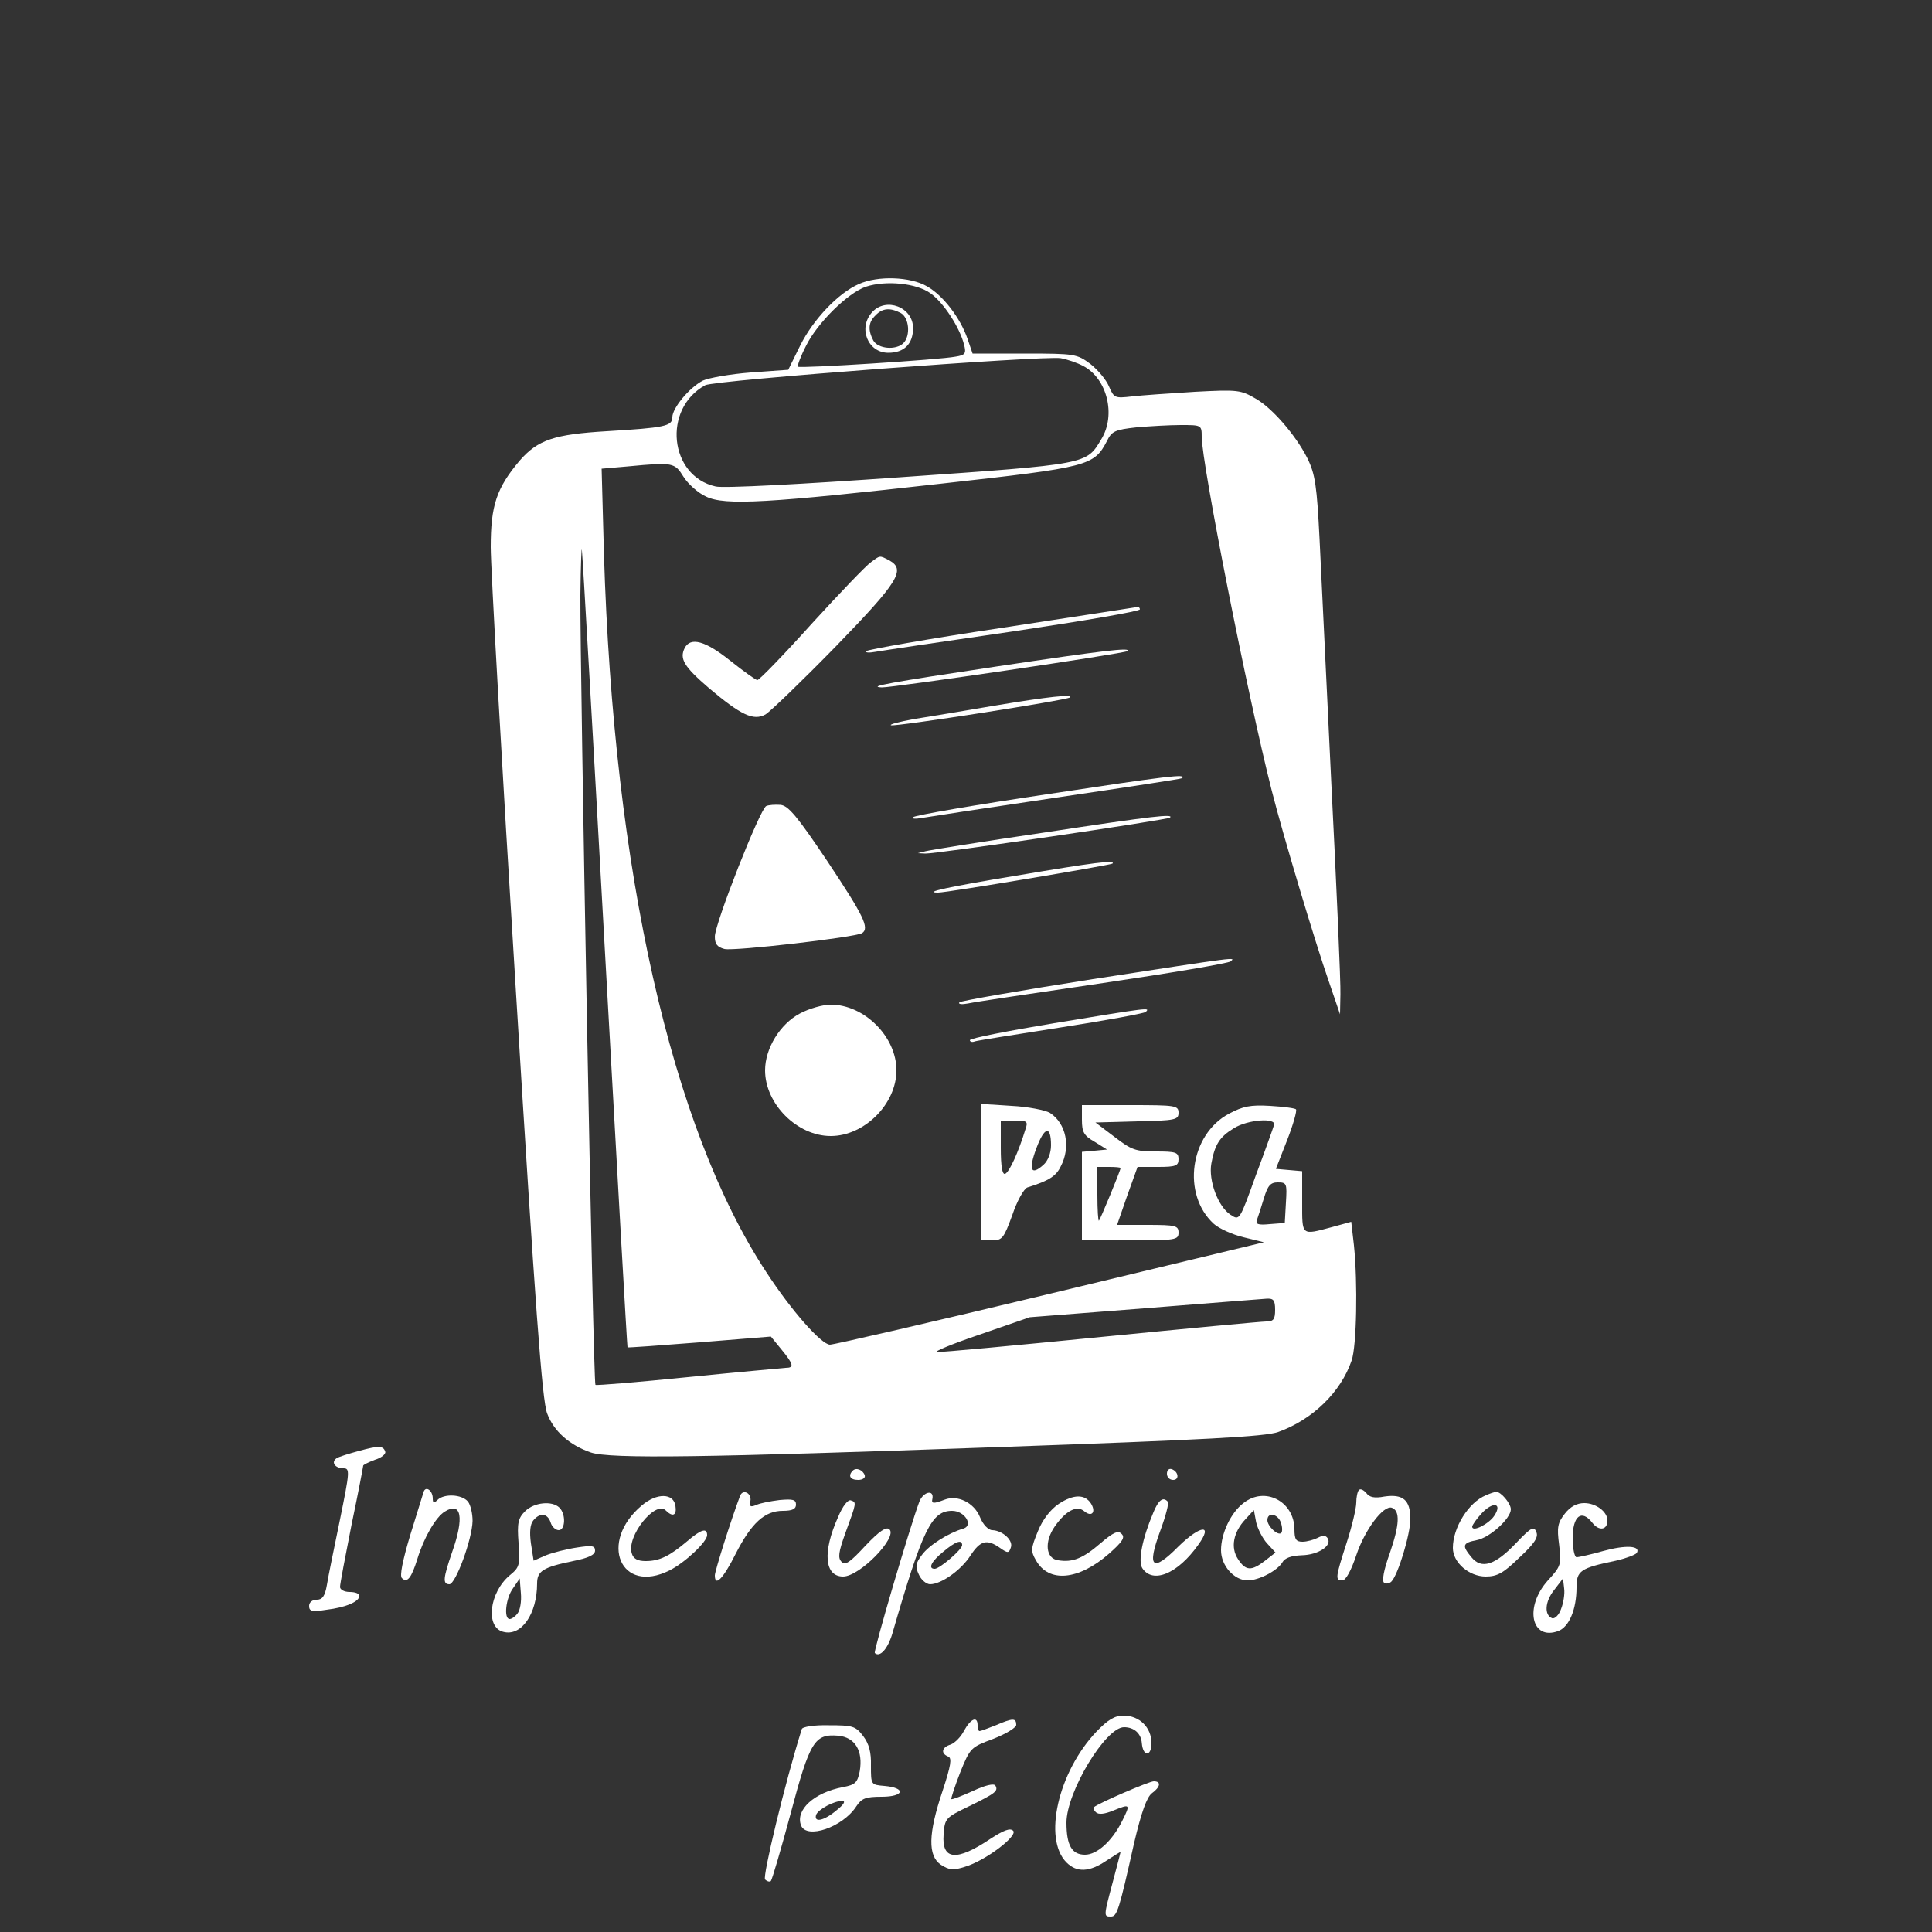 <?xml version="1.0" standalone="no"?>
<!DOCTYPE svg PUBLIC "-//W3C//DTD SVG 20010904//EN"
 "http://www.w3.org/TR/2001/REC-SVG-20010904/DTD/svg10.dtd">
<svg version="1.0" xmlns="http://www.w3.org/2000/svg"
 width="500pt" height="500pt" viewBox="0 0 500 500"
 preserveAspectRatio="xMidYMid meet">

<rect x="0" y="0" width="500" height="500" fill="#333333" stroke="none"/>

<g transform="translate(0,500) scale(0.1,-0.1)"
fill="#ffffff" stroke="none">
<path d="M2223 4265 c-53 -23 -118 -91 -152 -159 l-31 -63 -97 -7 c-53 -4
-109 -14 -124 -21 -35 -18 -79 -71 -79 -95 0 -23 -20 -27 -170 -36 -135 -8
-178 -22 -225 -76 -60 -71 -75 -116 -75 -224 0 -53 29 -569 65 -1147 50 -816
68 -1062 81 -1095 17 -46 58 -82 113 -101 51 -17 295 -13 1056 14 537 19 689
27 723 39 89 32 162 103 190 185 13 37 16 201 6 298 l-7 61 -51 -14 c-79 -21
-76 -23 -76 65 l0 80 -34 3 -34 3 29 74 c16 41 26 77 23 80 -2 3 -33 7 -67 9
-51 3 -70 -1 -106 -20 -102 -54 -123 -209 -40 -285 13 -12 48 -28 77 -35 l53
-13 -553 -133 c-304 -73 -560 -132 -570 -132 -22 0 -100 88 -165 188 -246 374
-395 1038 -420 1858 l-6 221 69 6 c116 11 120 10 143 -27 12 -19 38 -42 58
-51 49 -24 161 -17 615 34 376 42 389 45 423 110 12 25 21 29 76 35 34 3 86 6
115 6 53 0 54 0 54 -30 0 -69 119 -671 181 -915 29 -115 113 -395 148 -495
l29 -85 1 52 c1 28 -10 278 -24 555 -13 276 -27 557 -30 623 -7 137 -11 168
-32 210 -30 59 -89 127 -131 152 -41 24 -47 25 -160 19 -64 -4 -138 -9 -163
-12 -44 -5 -46 -4 -59 26 -7 17 -29 43 -48 58 -35 26 -40 27 -170 27 l-135 0
-13 38 c-19 55 -64 113 -105 136 -43 25 -127 28 -176 6z m185 -24 c34 -24 76
-89 87 -133 6 -23 3 -27 -22 -31 -40 -8 -403 -31 -408 -26 -2 2 7 27 21 54 29
59 108 137 155 153 52 17 131 9 167 -17z m395 -188 c62 -32 86 -127 47 -190
-39 -65 -32 -64 -518 -98 -255 -18 -461 -29 -480 -24 -120 27 -138 201 -27
262 23 13 876 77 920 70 17 -3 43 -12 58 -20z m-1237 -1523 c31 -558 57 -1016
58 -1017 1 -1 85 5 186 13 l185 15 27 -33 c32 -39 34 -48 11 -48 -10 -1 -124
-11 -253 -24 -129 -13 -237 -22 -239 -20 -6 5 -40 1846 -39 2044 1 80 3 132 4
115 2 -16 29 -487 60 -1045z m1731 -442 c-2 -7 -23 -66 -47 -130 -42 -117 -42
-117 -65 -102 -33 21 -58 90 -50 133 9 50 22 69 58 91 36 23 112 28 104 8z
m31 -200 l-3 -53 -39 -3 c-31 -3 -37 0 -33 11 3 8 11 33 18 56 10 33 17 41 36
41 23 0 24 -3 21 -52z m-28 -278 c0 -24 -4 -30 -23 -30 -12 0 -204 -18 -427
-40 -223 -22 -414 -40 -425 -39 -11 0 39 21 110 45 l130 45 295 23 c162 13
305 24 318 25 18 1 22 -4 22 -29z"/>
<path d="M2257 4192 c-37 -41 -11 -105 42 -105 41 0 64 23 64 64 0 54 -70 81
-106 41z m74 -2 c22 -12 26 -59 7 -78 -19 -19 -66 -15 -78 7 -14 27 -13 47 6
65 18 19 38 20 65 6z"/>
<path d="M2254 3545 c-12 -8 -81 -80 -154 -160 -72 -80 -135 -145 -140 -145
-4 0 -36 23 -70 50 -65 52 -103 62 -118 33 -14 -28 -2 -48 63 -104 83 -70 115
-85 146 -68 13 8 95 87 182 176 163 168 182 199 138 223 -25 13 -23 13 -47 -5z"/>
<path d="M2592 3375 c-188 -28 -346 -56 -350 -60 -4 -4 7 -5 23 -2 17 3 177
27 357 53 181 27 328 52 328 57 0 4 -3 7 -7 6 -5 -1 -162 -25 -351 -54z"/>
<path d="M2578 3275 c-274 -41 -335 -52 -296 -54 26 -1 631 88 636 94 10 10
-59 2 -340 -40z"/>
<path d="M2575 3174 c-77 -13 -171 -29 -210 -35 -38 -7 -65 -14 -59 -16 13 -4
455 65 463 72 9 9 -56 2 -194 -21z"/>
<path d="M2713 2945 c-189 -28 -346 -55 -350 -60 -5 -4 6 -5 22 -2 17 3 174
27 350 53 176 26 322 48 324 50 14 12 -36 6 -346 -41z"/>
<path d="M1983 2914 c-16 -7 -133 -304 -133 -338 0 -19 6 -27 25 -32 25 -6
337 30 356 41 20 13 4 45 -89 185 -79 118 -102 145 -122 147 -14 1 -30 0 -37
-3z"/>
<path d="M2700 2845 c-157 -23 -294 -45 -305 -48 l-20 -5 20 -1 c28 -1 626 87
633 93 10 10 -39 5 -328 -39z"/>
<path d="M2631 2734 c-176 -29 -245 -44 -203 -44 24 0 446 71 451 75 9 10 -47
3 -248 -31z"/>
<path d="M2828 2466 c-185 -29 -341 -56 -345 -60 -4 -5 6 -6 22 -3 17 4 174
27 350 53 176 26 324 51 330 56 12 11 26 13 -357 -46z"/>
<path d="M2070 2377 c-51 -27 -90 -90 -90 -147 0 -87 83 -170 170 -170 87 0
170 83 170 170 0 87 -83 170 -170 170 -20 0 -56 -10 -80 -23z"/>
<path d="M2728 2352 c-120 -20 -218 -39 -218 -44 0 -4 6 -6 13 -3 6 2 107 18
222 36 116 18 214 36 220 40 12 12 12 12 -237 -29z"/>
<path d="M2540 1966 l0 -176 28 0 c26 0 30 6 52 66 12 36 30 68 39 71 55 17
74 29 86 54 27 51 14 112 -28 139 -12 7 -57 16 -99 18 l-78 5 0 -177z m114
112 c-18 -59 -42 -112 -53 -116 -7 -2 -11 19 -11 67 l0 71 36 0 c32 0 35 -2
28 -22z m66 -42 c0 -20 -8 -40 -19 -50 -33 -30 -40 -14 -19 42 21 57 38 60 38
8z"/>
<path d="M2800 2102 c0 -32 5 -41 33 -57 l32 -20 -32 -3 -33 -3 0 -115 0 -114
125 0 c118 0 125 1 125 20 0 18 -7 20 -80 20 l-79 0 26 75 27 75 53 0 c46 0
53 3 53 20 0 18 -7 20 -59 20 -52 0 -63 4 -107 38 l-49 37 108 3 c99 2 107 4
107 22 0 19 -7 20 -125 20 l-125 0 0 -38z m100 -125 c0 -6 -52 -132 -56 -136
-2 -2 -4 28 -4 67 l0 72 30 0 c17 0 30 -1 30 -3z"/>
<path d="M929 1245 c-26 -7 -52 -15 -58 -19 -15 -10 -4 -26 18 -26 17 0 16 -9
-9 -132 -15 -73 -31 -150 -34 -170 -5 -29 -12 -38 -26 -38 -12 0 -20 -7 -20
-16 0 -14 7 -16 45 -10 50 6 85 21 85 36 0 6 -11 10 -25 10 -14 0 -25 6 -25
13 0 8 14 81 30 162 17 81 30 150 30 152 0 2 14 9 30 15 17 5 29 15 27 21 -5
16 -17 16 -68 2z"/>
<path d="M2207 1194 c-13 -13 -7 -24 14 -24 11 0 19 5 17 12 -5 14 -22 21 -31
12z"/>
<path d="M3020 1186 c0 -9 7 -16 16 -16 17 0 14 22 -4 28 -7 2 -12 -3 -12 -12z"/>
<path d="M1096 1138 c-2 -7 -18 -58 -35 -113 -19 -64 -27 -103 -21 -109 14
-14 25 1 40 49 17 56 48 109 71 123 43 27 51 -15 19 -105 -23 -67 -25 -83 -7
-83 16 0 59 116 60 164 0 19 -5 41 -12 50 -16 19 -62 21 -79 4 -9 -9 -12 -8
-12 4 0 21 -19 34 -24 16z"/>
<path d="M3517 1144 c-4 -4 -7 -19 -7 -33 0 -14 -11 -61 -25 -104 -29 -90 -30
-97 -11 -97 9 0 23 26 36 65 22 66 70 130 92 123 22 -8 20 -44 -5 -117 -16
-44 -21 -73 -15 -77 5 -4 14 -2 19 3 17 17 49 122 49 162 0 49 -19 65 -67 58
-26 -5 -39 -2 -47 9 -7 8 -15 12 -19 8z"/>
<path d="M1915 1128 c-23 -61 -65 -194 -65 -205 0 -31 22 -8 54 56 41 80 75
111 122 111 25 0 34 5 34 16 0 13 -8 15 -42 12 -24 -3 -51 -8 -61 -13 -15 -6
-18 -4 -15 10 4 21 -20 33 -27 13z"/>
<path d="M2379 1113 c-24 -64 -119 -386 -115 -391 13 -12 33 10 45 49 79 273
102 319 155 319 33 0 56 -38 29 -46 -38 -11 -89 -43 -107 -68 -16 -21 -18 -30
-8 -51 6 -14 20 -25 29 -25 29 0 81 37 105 75 25 38 42 43 76 19 20 -14 23
-14 28 1 7 18 -21 44 -48 45 -10 0 -24 14 -32 34 -15 37 -58 58 -91 45 -29
-11 -35 -11 -32 2 5 25 -24 19 -34 -8z m111 -112 c0 -11 -58 -61 -71 -61 -18
0 -9 19 22 44 32 27 49 33 49 17z"/>
<path d="M3845 1130 c-44 -18 -85 -83 -85 -136 0 -38 42 -74 85 -74 30 0 46 9
87 49 39 36 50 53 44 66 -6 16 -13 13 -52 -28 -55 -58 -90 -69 -116 -37 -25
30 -23 37 13 44 34 6 89 56 89 80 0 15 -26 46 -38 45 -4 0 -16 -4 -27 -9z m22
-53 c-14 -21 -57 -43 -57 -28 0 4 11 20 25 35 29 31 54 26 32 -7z"/>
<path d="M1661 1104 c-113 -95 -55 -232 72 -168 40 20 97 74 97 91 0 20 -16
15 -52 -16 -45 -38 -71 -51 -107 -51 -21 0 -32 6 -36 20 -14 44 61 138 88 111
18 -18 29 -13 25 12 -5 33 -48 34 -87 1z"/>
<path d="M2740 1108 c-22 -15 -42 -41 -54 -71 -18 -44 -19 -51 -5 -75 33 -59
110 -52 189 17 35 31 42 42 33 51 -9 10 -21 5 -55 -24 -45 -39 -72 -50 -109
-44 -33 4 -37 48 -9 88 29 41 57 55 76 39 19 -16 31 -3 18 19 -16 26 -46 25
-84 0z"/>
<path d="M3218 1110 c-33 -25 -58 -79 -58 -122 0 -40 34 -78 69 -78 29 0 77
25 90 47 6 11 23 17 50 18 43 1 79 25 67 44 -5 8 -13 8 -26 1 -10 -5 -28 -10
-39 -10 -17 0 -21 6 -21 33 -1 72 -77 111 -132 67z m61 -104 l22 -24 -27 -21
c-35 -27 -50 -27 -70 4 -20 30 -12 70 19 103 l22 24 6 -32 c4 -17 17 -42 28
-54z m36 53 c4 -11 4 -23 1 -26 -8 -9 -36 17 -36 33 0 22 28 16 35 -7z"/>
<path d="M2169 1074 c-41 -91 -35 -154 13 -154 43 0 141 101 120 122 -8 8 -26
-4 -62 -42 -40 -43 -52 -52 -62 -42 -10 10 -8 25 10 75 29 79 29 79 14 84 -7
3 -21 -14 -33 -43z"/>
<path d="M2985 1086 c-29 -68 -40 -126 -29 -144 27 -42 92 -15 145 60 39 54 7
52 -50 -3 -69 -70 -84 -57 -48 40 14 38 23 72 19 75 -12 13 -24 4 -37 -28z"/>
<path d="M1359 1089 c-18 -18 -21 -30 -17 -82 4 -57 3 -63 -23 -84 -53 -45
-63 -134 -17 -146 47 -13 88 46 88 125 0 32 15 42 93 58 40 8 57 16 57 27 0
13 -8 14 -47 8 -27 -4 -62 -13 -80 -20 l-32 -14 -7 45 c-4 29 -2 49 6 59 17
21 37 19 45 -5 3 -11 13 -20 21 -20 17 0 19 41 2 58 -19 19 -66 14 -89 -9z
m-20 -265 c-6 -8 -15 -14 -20 -14 -16 0 -10 55 9 80 l17 25 3 -38 c2 -21 -2
-45 -9 -53z"/>
<path d="M4050 1083 c-19 -24 -21 -36 -15 -81 6 -51 5 -55 -29 -92 -62 -69
-43 -157 27 -131 28 11 47 56 47 113 0 43 10 50 102 69 26 6 50 15 54 20 11
19 -29 21 -87 5 -32 -9 -63 -16 -69 -16 -5 0 -10 22 -10 49 0 58 23 76 51 40
17 -22 39 -19 39 6 0 23 -30 45 -60 45 -19 0 -36 -9 -50 -27z m-10 -247 c-5
-15 -16 -26 -23 -24 -21 8 -19 43 5 73 l23 30 3 -26 c2 -14 -2 -38 -8 -53z"/>
<path d="M2838 519 c-100 -105 -139 -278 -78 -339 27 -27 60 -25 104 5 20 13
36 23 36 22 0 -1 -9 -36 -20 -77 -24 -90 -24 -90 -5 -90 16 0 21 16 60 190 19
81 33 119 46 129 22 16 25 31 5 31 -12 0 -142 -56 -155 -67 -3 -2 0 -8 5 -13
7 -7 23 -5 47 5 42 17 43 16 21 -28 -26 -52 -65 -87 -96 -87 -34 0 -48 24 -48
83 0 79 101 247 149 247 26 0 44 -16 46 -41 3 -36 25 -36 25 0 0 40 -31 71
-72 71 -23 0 -40 -10 -70 -41z"/>
<path d="M2495 521 c-8 -16 -24 -32 -35 -36 -23 -7 -26 -23 -6 -31 10 -4 7
-23 -15 -90 -37 -110 -38 -167 -4 -190 22 -14 32 -15 63 -5 53 16 137 80 124
93 -8 8 -25 1 -59 -21 -88 -59 -126 -55 -121 11 3 42 5 44 65 73 70 34 77 40
69 54 -4 6 -26 1 -58 -14 -29 -13 -54 -23 -56 -21 -1 2 9 33 23 69 26 64 27
65 86 87 33 13 59 29 59 36 0 18 -9 18 -53 -1 -20 -8 -39 -15 -42 -15 -3 0 -5
7 -5 15 0 25 -18 17 -35 -14z"/>
<path d="M2075 525 c-44 -140 -102 -382 -95 -389 5 -5 12 -7 15 -4 3 3 26 81
51 174 50 188 62 207 123 202 44 -4 65 -39 56 -92 -6 -30 -12 -35 -43 -41 -75
-14 -124 -59 -109 -99 14 -37 108 -5 143 49 14 21 24 25 66 25 58 0 64 23 7
28 -35 3 -35 3 -35 52 1 35 -5 57 -20 77 -20 26 -27 28 -89 28 -38 1 -69 -4
-70 -10z m90 -210 c-32 -27 -59 -33 -53 -12 5 14 47 37 68 36 9 0 4 -9 -15
-24z"/>
</g>
</svg>

